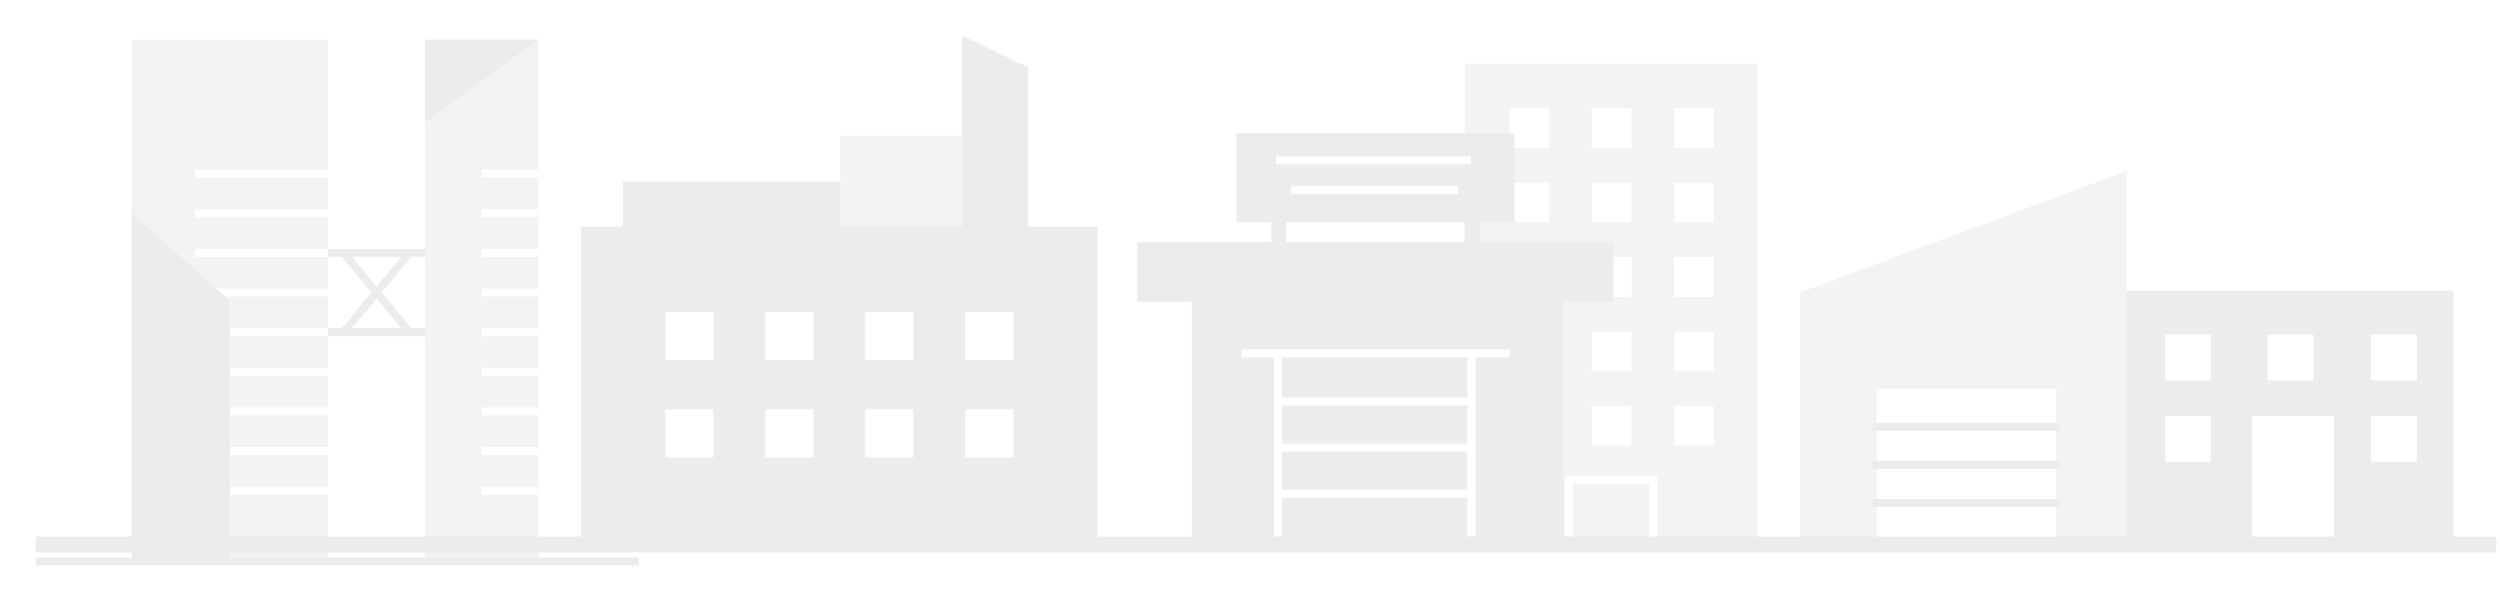 <svg xmlns="http://www.w3.org/2000/svg" width="629" height="153" viewBox="0 0 629 153">
    <defs>
        <filter id="a" width="135.7%" height="140.6%" x="-17.8%" y="-20.3%" filterUnits="objectBoundingBox">
            <feOffset dy="4" in="SourceAlpha" result="shadowOffsetOuter1"/>
            <feGaussianBlur in="shadowOffsetOuter1" result="shadowBlurOuter1" stdDeviation="5"/>
            <feColorMatrix in="shadowBlurOuter1" result="shadowMatrixOuter1" values="0 0 0 0 0.809 0 0 0 0 0.809 0 0 0 0 0.809 0 0 0 0.5 0"/>
            <feMerge>
                <feMergeNode in="shadowMatrixOuter1"/>
                <feMergeNode in="SourceGraphic"/>
            </feMerge>
        </filter>
    </defs>
    <g fill="none" fill-rule="evenodd" opacity=".3">
        <g filter="url(#a)" transform="translate(9 6)">
            <path fill="#D8D8D8" d="M24.16 131.262h49.369V.002h-49.37zM97.943 131.262h28.496V.002H97.943z"/>
            <path stroke="#FFF" stroke-width="2" d="M73.53 33.694H40.04M73.53 43.663H40.04M97.942 53.635h-57.9"/>
            <path stroke="#C3C0C0" stroke-width="2" d="M97.942 53.635H73.529"/>
            <path stroke="#FFF" stroke-width="2" d="M73.53 63.604H40.04M97.942 73.573h-57.9"/>
            <path stroke="#C3C0C0" stroke-width="2" d="M97.942 73.573H73.529"/>
            <path stroke="#FFF" stroke-width="2" d="M73.53 83.545H40.04M73.53 93.514H40.04M73.53 103.483H40.04M73.53 113.454H40.04M126.439 33.694h-14.246M126.439 43.663h-14.246M126.439 53.635h-14.246M126.439 63.604h-14.246M126.439 73.573h-14.246M126.439 83.545h-14.246M126.439 93.514h-14.246M126.439 103.483h-14.246M126.439 113.454h-14.246"/>
            <path fill="#C3C0C0" d="M24.16 131.261h24.686v-65.63L24.16 43.664z"/>
            <path stroke="#C3C0C0" stroke-width="2" d="M77.437 53.635l16.597 19.938M94.034 53.635L77.437 73.573"/>
            <path fill="#C3C0C0" d="M97.942 0v20.843L126.435 0z"/>
            <path stroke="#C3C0C0" stroke-width="2" d="M0 131.262h151.762"/>
        </g>
        <path fill="#C3C0C0" d="M156.747 59.364h56.904v-13.68h-56.904z"/>
        <path fill="#D8D8D8" d="M211.388 59.364H242.1V34.113h-30.712z"/>
        <path fill="#C3C0C0" d="M242.1 9v50.368h16.544V16.892L242.104 9z"/>
        <path fill="#C3C0C0" d="M146.199 136.597h129.958V57H146.199z"/>
        <path fill="#FFF" d="M167.404 90.592H179.5V78.494h-12.095zM192.554 90.592h12.098V78.494h-12.098zM217.707 90.592h12.098V78.494h-12.098zM242.853 90.592h12.098V78.494h-12.098zM167.404 115.104H179.5v-12.098h-12.095zM192.554 115.104h12.098v-12.098h-12.098zM217.707 115.104h12.098v-12.098h-12.098zM242.853 115.104h12.098v-12.098h-12.098z"/>
        <path stroke="#C3C0C0" stroke-width="2" d="M129 137.219h165.592"/>
        <g>
            <path fill="#D8D8D8" d="M368.53 137.095h73.656V16H368.53z"/>
            <path fill="#FFF" d="M379.766 37.206h9.967v-9.97h-9.967zM379.766 55.932h9.967v-9.97h-9.967zM400.492 37.206h9.97v-9.97h-9.97zM400.492 55.932h9.97v-9.97h-9.97zM421.22 37.206h9.97v-9.97h-9.97zM421.22 55.932h9.97v-9.97h-9.97zM379.766 74.658h9.967v-9.97h-9.967zM400.492 74.658h9.97v-9.97h-9.97zM421.22 74.658h9.97v-9.97h-9.97z"/>
            <path fill="#FFF" d="M379.766 74.658h9.967v-9.97h-9.967zM379.766 93.384h9.967v-9.97h-9.967zM400.492 74.658h9.97v-9.97h-9.97zM400.492 93.384h9.97v-9.97h-9.97zM421.22 74.658h9.97v-9.97h-9.97zM421.22 93.384h9.97v-9.97h-9.97zM379.766 112.11h9.967v-9.97h-9.967zM400.492 112.11h9.97v-9.97h-9.97zM421.22 112.11h9.97v-9.97h-9.97z"/>
            <path stroke="#FFF" stroke-width="2" d="M394.747 137.095v-16.23h21.223v16.23"/>
            <path fill="#C3C0C0" d="M299.868 136.84h93.441V73.426h-93.44z"/>
            <path stroke="#FFF" stroke-width="2" d="M321.557 137.483h48.639V88.919h-48.639zM312.352 88.919h67.504M321.52 101.04h48.942M321.52 112.632h48.942M321.52 124.224h48.942"/>
            <path stroke="#C3C0C0" stroke-width="2" d="M279.894 136.995h176.025"/>
            <path fill="#C3C0C0" d="M311.104 55.949h69.91V33.478h-69.91z"/>
            <path fill="#C3C0C0" d="M319.843 54.701h3.745v11.236h-3.745zM368.53 54.701h3.746v11.236h-3.745z"/>
            <path fill="#C3C0C0" d="M286.136 75.923h119.846v-14.98H286.136z"/>
            <path stroke="#FFF" stroke-width="2" d="M321.091 40.344h48.942M324.836 47.834h42.018"/>
        </g>
        <g>
            <path fill="#C3C0C0" d="M531.023 136.131h86.283v-63h-86.283z"/>
            <path fill="#D8D8D8" d="M535.131 43l-82.174 30.569v62.562h82.174z"/>
            <path fill="#FFF" d="M544.718 95.71h11.547V84.165h-11.547zM544.718 116.178h11.547v-11.547h-11.547zM570.505 95.71h11.547V84.165h-11.547zM596.527 95.71h11.547V84.165h-11.547zM596.527 116.178h11.547v-11.547h-11.547zM472.13 136.131h45.197V97.783H472.13zM566.632 136.131h20.543v-31.5h-20.543z"/>
            <path stroke="#C3C0C0" stroke-linecap="square" stroke-width="2" d="M472.13 107.37h45.197M472.13 116.957h45.197M472.13 126.544h45.197"/>
            <path stroke="#C3C0C0" stroke-width="2" d="M442 136.656h186.118"/>
        </g>
        <path fill="#C3C0C0" d="M9 135h619v4H9z"/>
    </g>
</svg>
